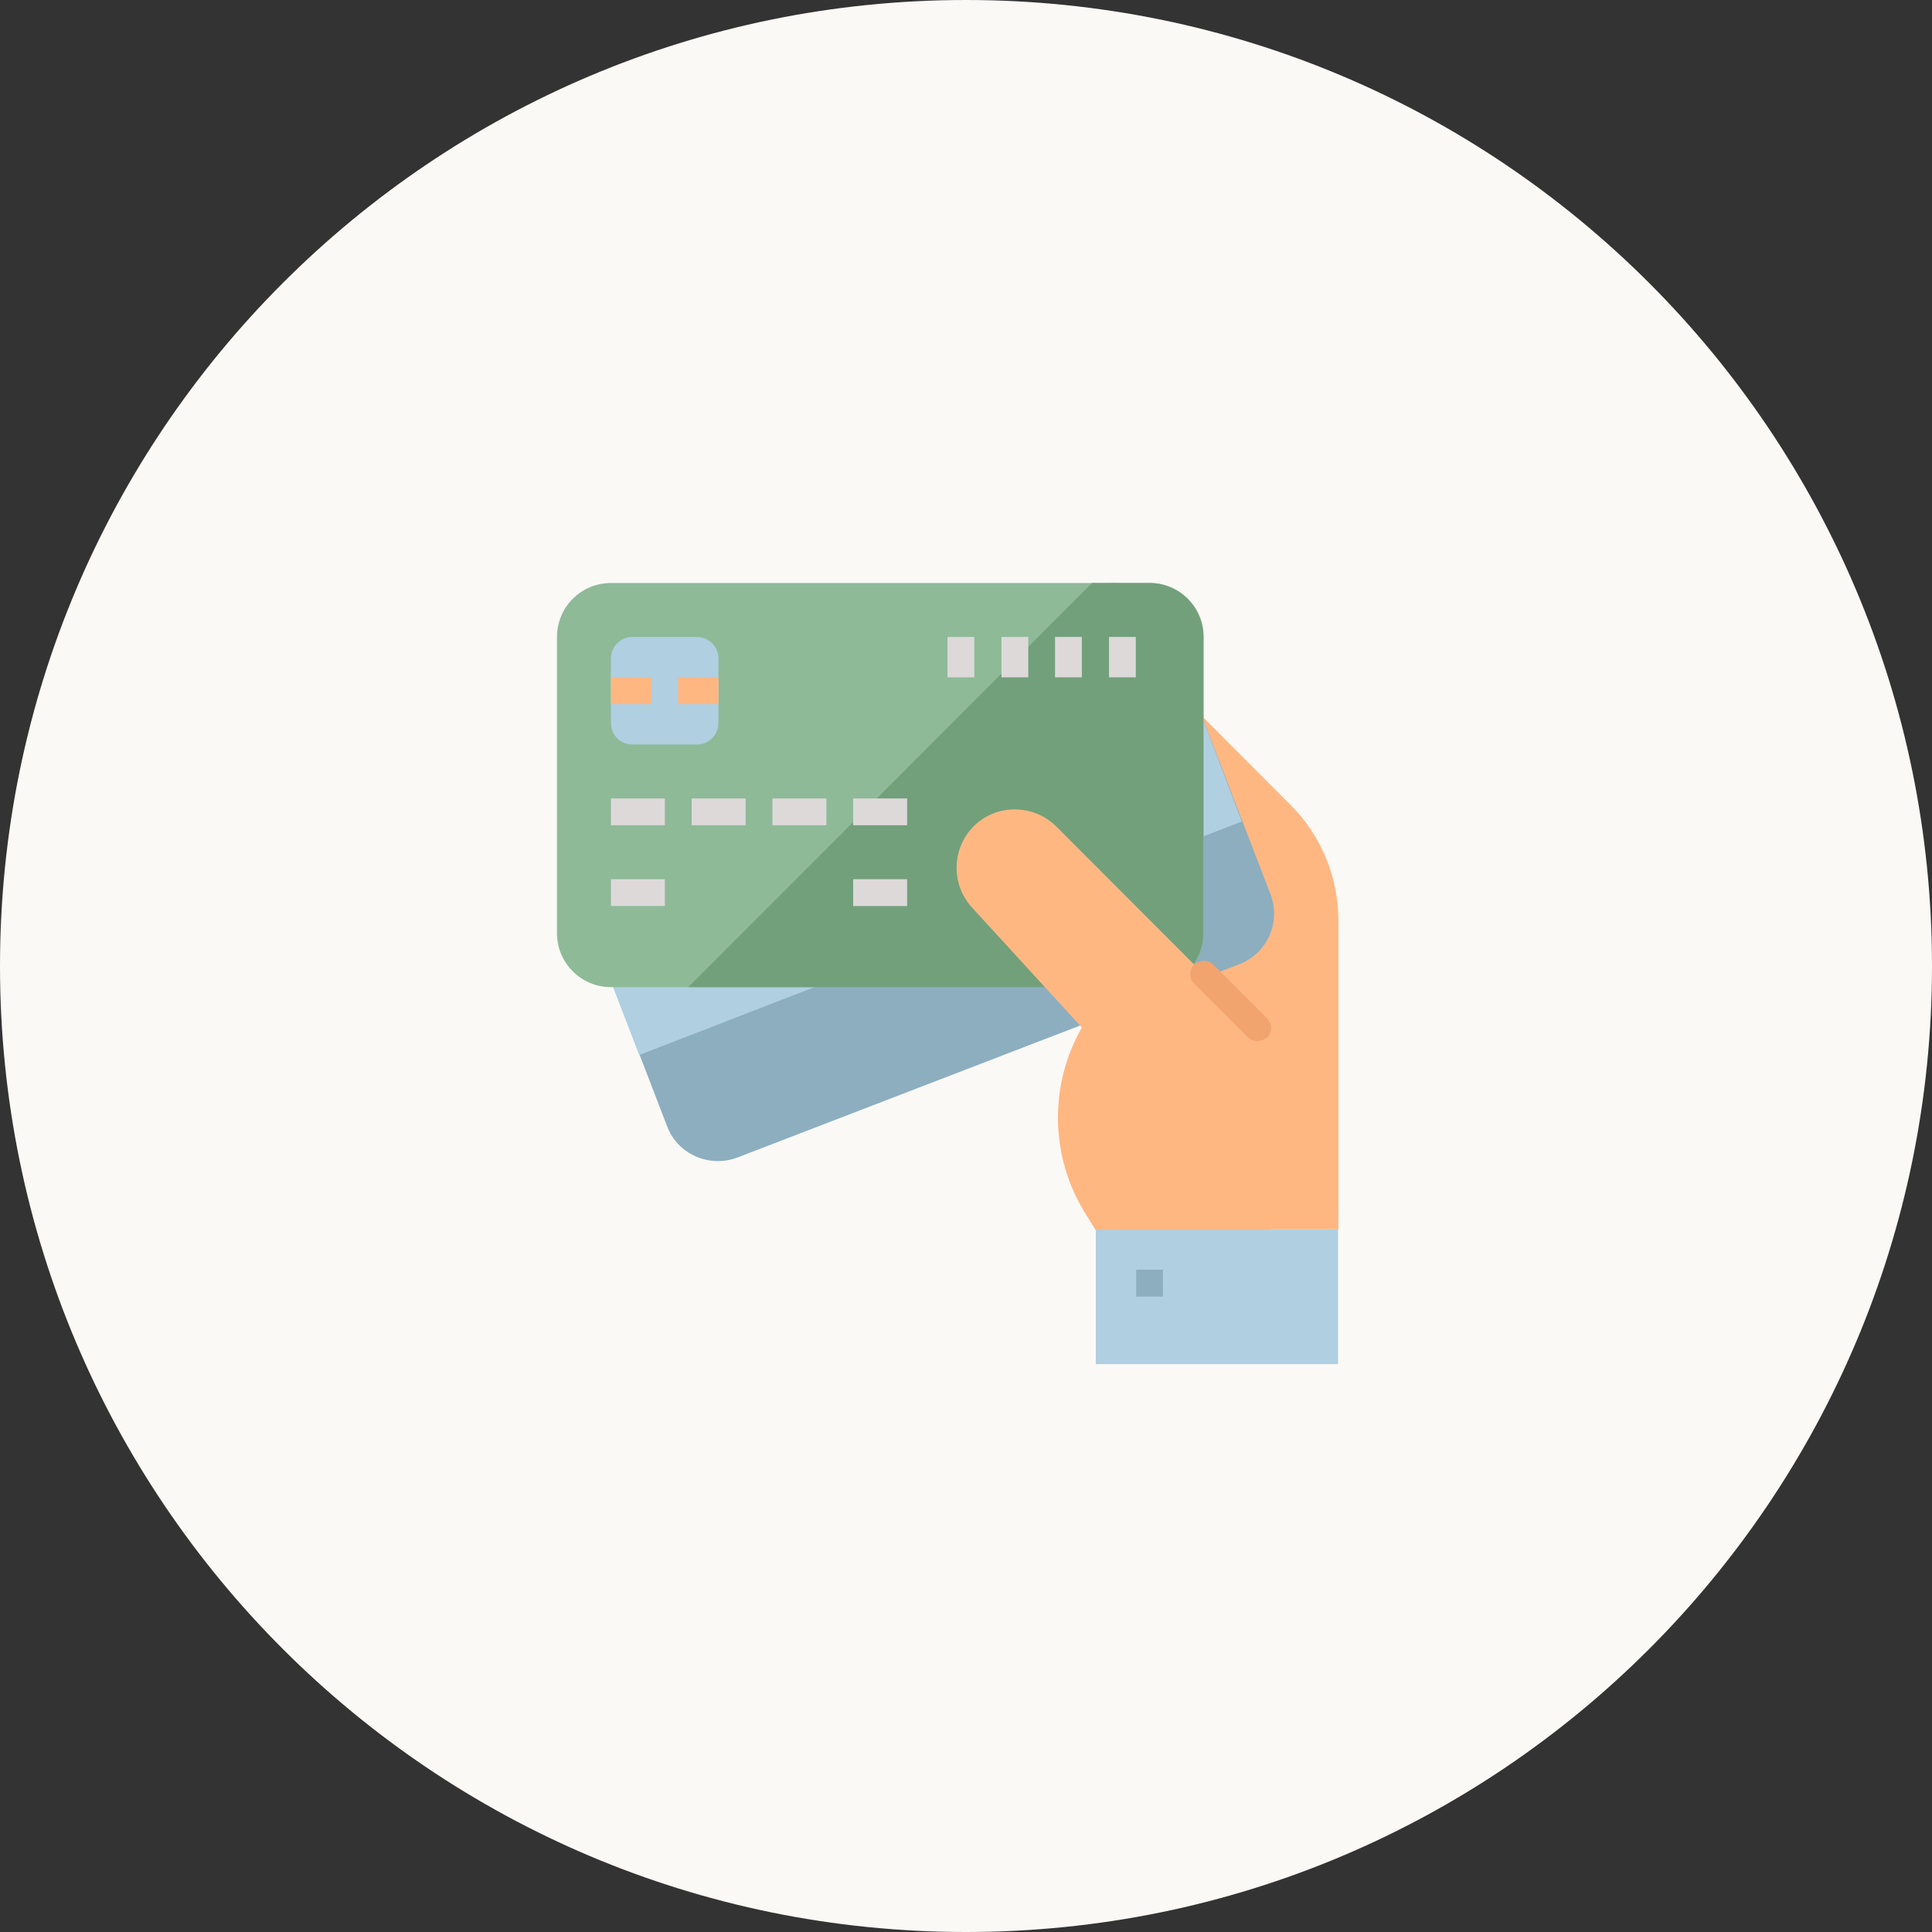 <svg version="1.1" id="Layer_1" xmlns="http://www.w3.org/2000/svg" x="0" y="0" viewBox="0 0 512 512" xml:space="preserve"><rect x="0" y="0" width="512" height="512" fill="#333333" stroke="none"/><style>.st1{fill:#ffb782}.st2{fill:#8caebf}.st3{fill:#b0cfe1}.st6{fill:#ddd9d9}</style><path d="M256 0C114.6 0 0 114.6 0 256s114.6 256 256 256 256-114.6 256-256S397.4 0 256 0z" fill="#faf9f6"/><path class="st1" d="M342 213.3l-37.3-37.4v149.9h50v-82.1c-.1-11.4-4.6-22.3-12.7-30.4z"/><path class="st2" d="M176.8 298.5l-28.2-73.3c-2.8-7.4.8-15.6 8.2-18.5L290 155.5c7.4-2.8 15.6.8 18.5 8.2l28.2 73.3c2.8 7.4-.8 15.6-8.2 18.5l-133.2 51.3c-7.4 2.7-15.7-.9-18.5-8.3z"/><path class="st3" d="M318.6 190.1L158.8 252l10.6 27.6 159.7-61.9-10.5-27.6z"/><path d="M147.6 247.3v-78.5c0-7.9 6.4-14.3 14.3-14.3h142.8c7.9 0 14.3 6.4 14.3 14.3v78.5c0 7.9-6.4 14.3-14.3 14.3H161.9c-7.9 0-14.3-6.4-14.3-14.3z" fill="#8eba98"/><path d="M304.6 154.5h-15.2l-107 107.1h122.2c7.9 0 14.3-6.4 14.3-14.3v-78.5c0-7.9-6.4-14.3-14.3-14.3z" fill="#72a07b"/><path class="st6" d="M161.9 211.6h14.3v7.1h-14.3v-7.1zM161.9 233h14.3v7.1h-14.3V233zM226.1 233h14.3v7.1h-14.3V233zM183.3 211.6h14.3v7.1h-14.3v-7.1zM204.7 211.6H219v7.1h-14.3v-7.1zM226.1 211.6h14.3v7.1h-14.3v-7.1zM293.9 168.8h7.1v10.7h-7.1v-10.7zM279.6 168.8h7.1v10.7h-7.1v-10.7zM265.4 168.8h7.1v10.7h-7.1v-10.7zM251.1 168.8h7.1v10.7h-7.1v-10.7z"/><path class="st3" d="M290.4 325.8h64.2v35.7h-64.2v-35.7z"/><path class="st1" d="M279.9 219c-6.1-6-15.9-6-21.9 0-5.8 5.9-6 15.3-.5 21.4l29.2 31.9c-8.8 15.4-8.4 34.4 1 49.4l2.6 4.2h46.4v-50L279.9 219z"/><path class="st2" d="M301.1 336.5h7.1v7.1h-7.1v-7.1z"/><path class="st3" d="M161.9 191.6v-17.1c0-3.2 2.6-5.7 5.7-5.7h17.1c3.2 0 5.7 2.6 5.7 5.7v17.1c0 3.2-2.6 5.7-5.7 5.7h-17.1c-3.2 0-5.7-2.5-5.7-5.7z"/><path class="st1" d="M161.9 179.5h10.7v7.1h-10.7v-7.1zM179.7 179.5h10.7v7.1h-10.7v-7.1z"/><path d="M333.2 275.9c-.9 0-1.9-.4-2.5-1l-14.3-14.3c-1.4-1.4-1.3-3.7.1-5 1.4-1.3 3.6-1.3 5 0l14.3 14.3c1.4 1.4 1.4 3.7 0 5-.8.6-1.7 1-2.6 1z" fill="#f2a46f"/></svg>